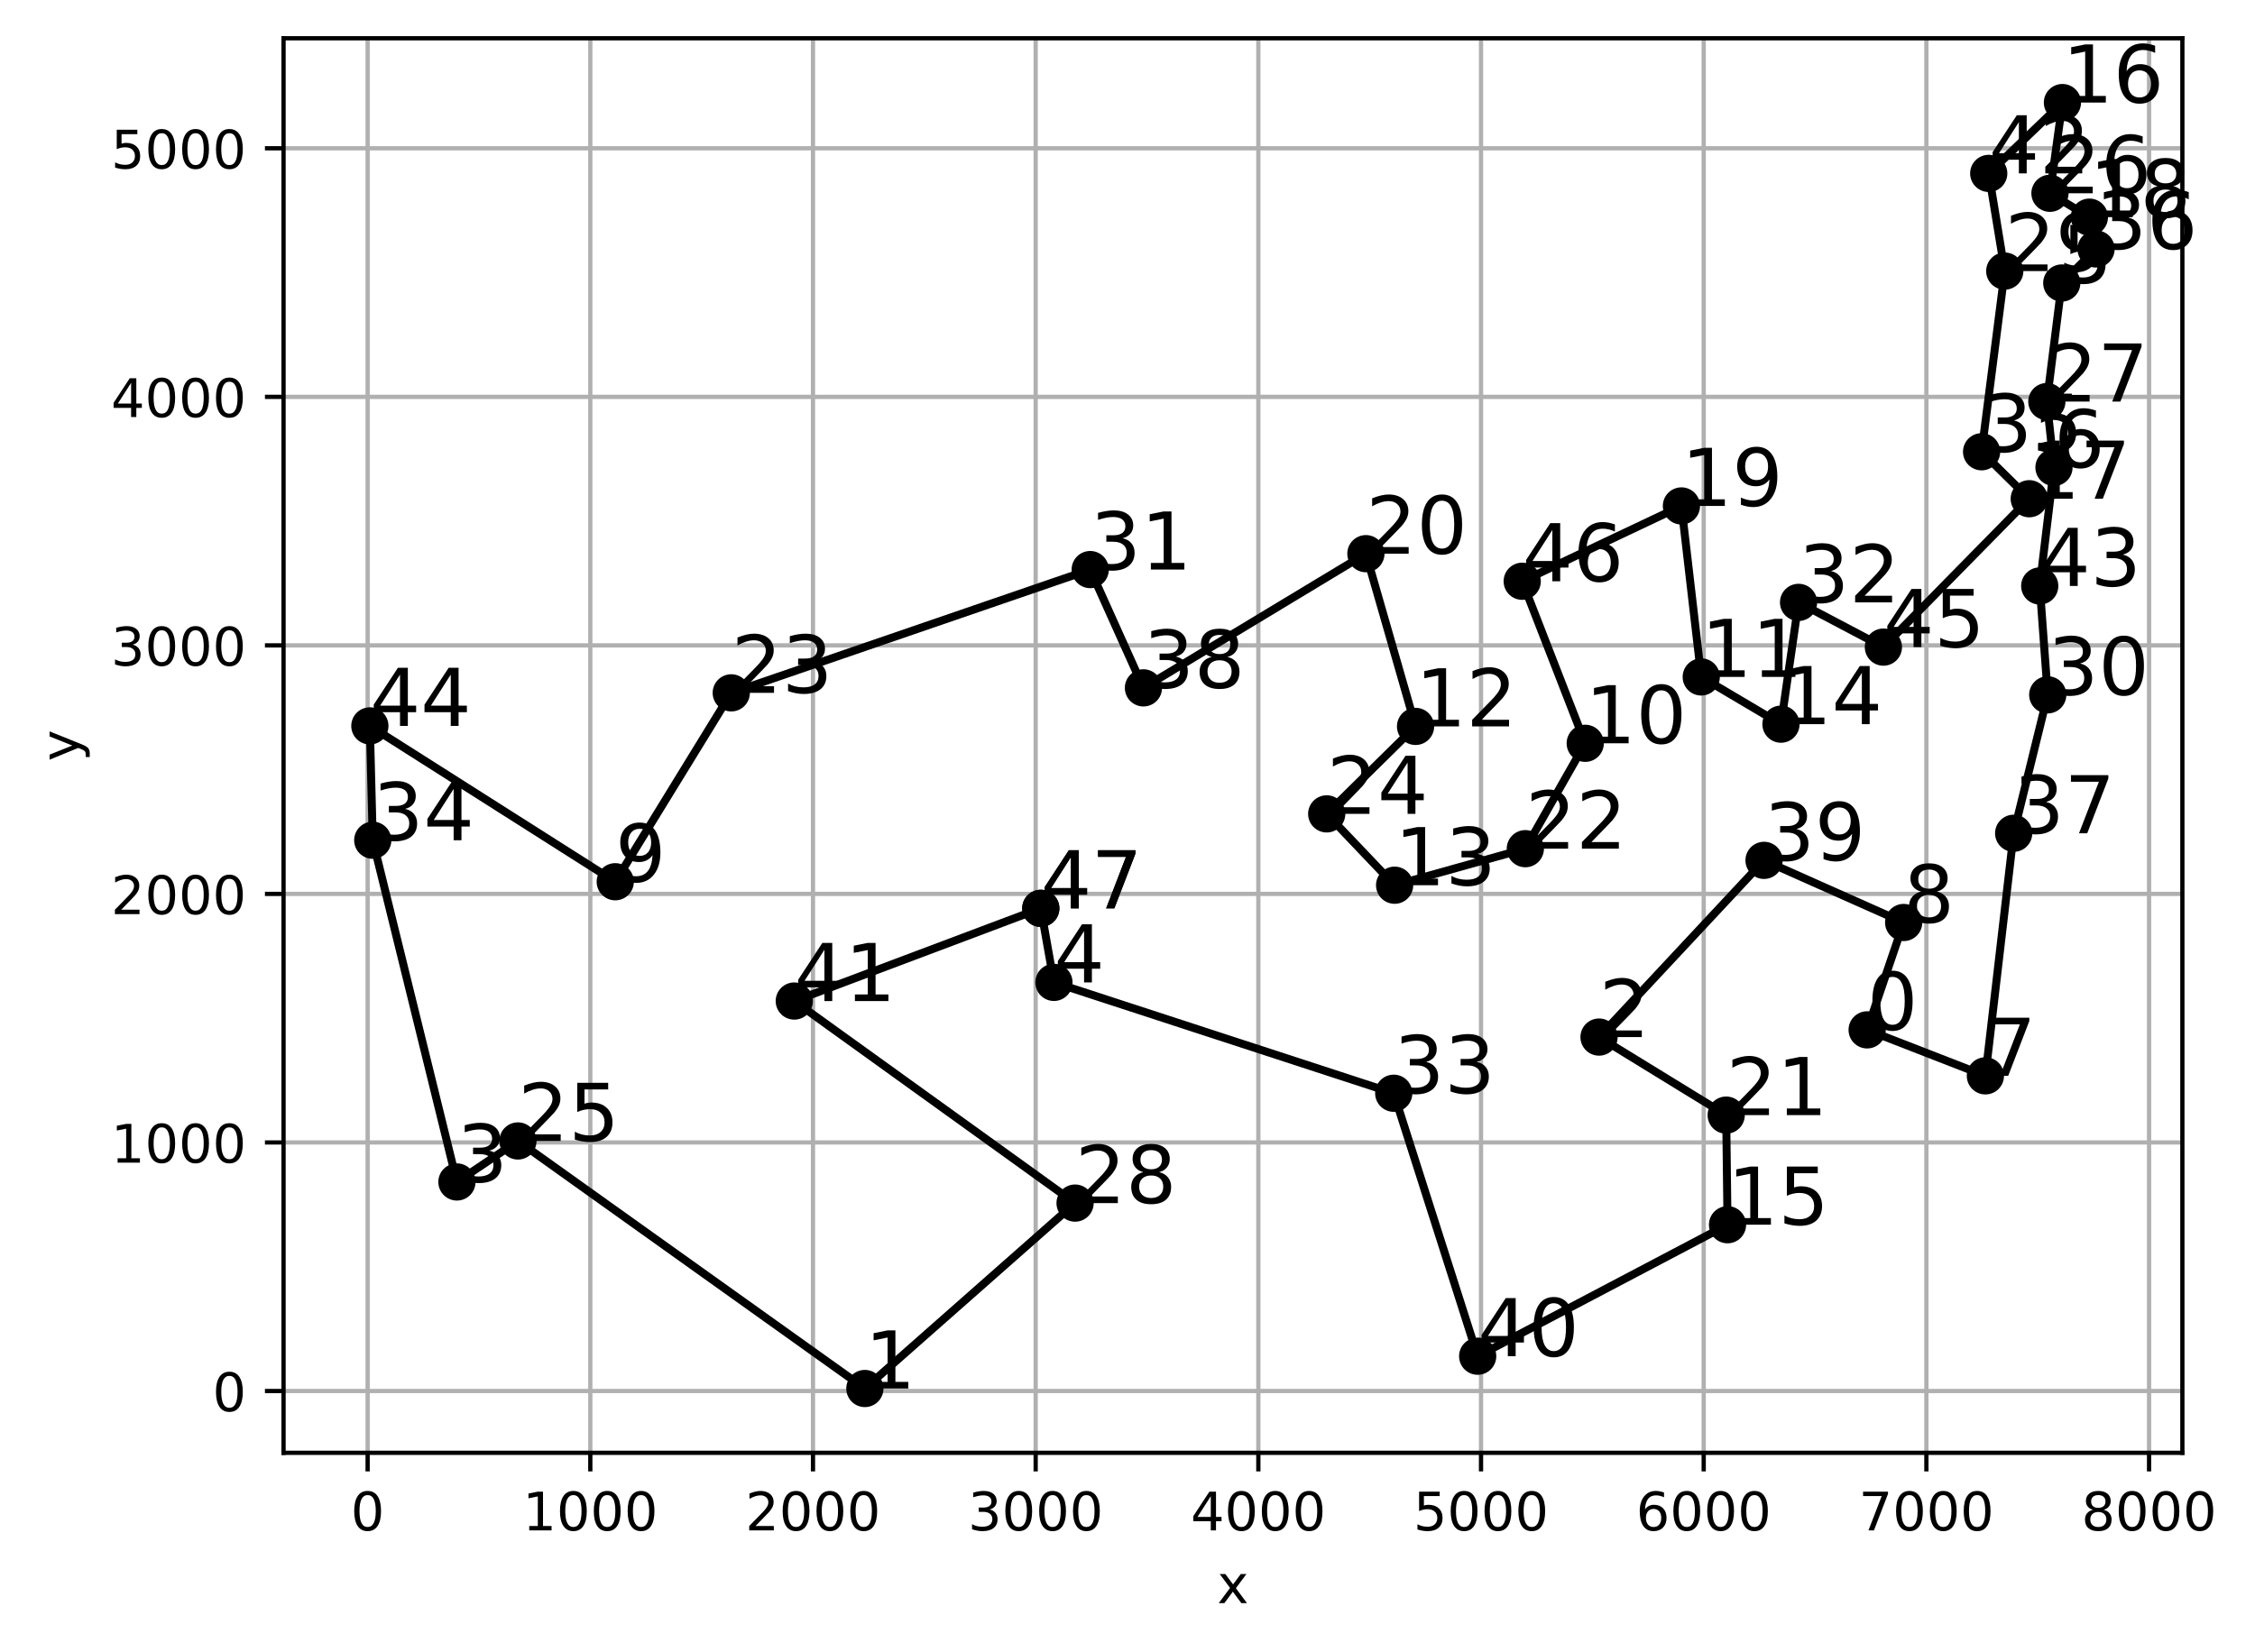 <?xml version="1.0" encoding="utf-8" standalone="no"?>
<!DOCTYPE svg PUBLIC "-//W3C//DTD SVG 1.1//EN"
  "http://www.w3.org/Graphics/SVG/1.1/DTD/svg11.dtd">
<!-- Created with matplotlib (https://matplotlib.org/) -->
<svg height="310.868pt" version="1.1" viewBox="0 0 424.108 310.868" width="424.108pt" xmlns="http://www.w3.org/2000/svg" xmlns:xlink="http://www.w3.org/1999/xlink">
 <defs>
  <style type="text/css">*{stroke-linecap:butt;stroke-linejoin:round;}</style>
 </defs>
 <g id="figure_1">
  <g id="patch_1">
   <path d="M 0 310.868
L 424.108 310.868
L 424.108 0
L 0 0
z
" style="fill:#ffffff;"/>
  </g>
  <g id="axes_1">
   <g id="patch_2">
    <path d="M 53.328 273.312
L 410.448 273.312
L 410.448 7.2
L 53.328 7.2
z
" style="fill:#ffffff;"/>
   </g>
   <g id="matplotlib.axis_1">
    <g id="xtick_1">
     <g id="line2d_1">
      <path clip-path="url(#p9b2b004a26)" d="M 69.142 273.312
L 69.142 7.2
" style="fill:none;stroke:#b0b0b0;stroke-linecap:square;stroke-width:0.8;"/>
     </g>
     <g id="line2d_2">
      <defs>
       <path d="M 0 0
L 0 3.5
" id="m116695bebd" style="stroke:#000000;stroke-width:0.8;"/>
      </defs>
      <g>
       <use style="stroke:#000000;stroke-width:0.8;" x="69.142" xlink:href="#m116695bebd" y="273.312"/>
      </g>
     </g>
     <g id="text_1">
      <!-- 0 -->
      <g transform="translate(65.961 287.91)scale(0.1 -0.1)">
       <defs>
        <path d="M 31.781 66.406
Q 24.172 66.406 20.328 58.906
Q 16.5 51.422 16.5 36.375
Q 16.5 21.391 20.328 13.891
Q 24.172 6.391 31.781 6.391
Q 39.453 6.391 43.281 13.891
Q 47.125 21.391 47.125 36.375
Q 47.125 51.422 43.281 58.906
Q 39.453 66.406 31.781 66.406
z
M 31.781 74.219
Q 44.047 74.219 50.516 64.516
Q 56.984 54.828 56.984 36.375
Q 56.984 17.969 50.516 8.266
Q 44.047 -1.422 31.781 -1.422
Q 19.531 -1.422 13.062 8.266
Q 6.594 17.969 6.594 36.375
Q 6.594 54.828 13.062 64.516
Q 19.531 74.219 31.781 74.219
z
" id="DejaVuSans-48"/>
       </defs>
       <use xlink:href="#DejaVuSans-48"/>
      </g>
     </g>
    </g>
    <g id="xtick_2">
     <g id="line2d_3">
      <path clip-path="url(#p9b2b004a26)" d="M 111.022 273.312
L 111.022 7.2
" style="fill:none;stroke:#b0b0b0;stroke-linecap:square;stroke-width:0.8;"/>
     </g>
     <g id="line2d_4">
      <g>
       <use style="stroke:#000000;stroke-width:0.8;" x="111.022" xlink:href="#m116695bebd" y="273.312"/>
      </g>
     </g>
     <g id="text_2">
      <!-- 1000 -->
      <g transform="translate(98.297 287.91)scale(0.1 -0.1)">
       <defs>
        <path d="M 12.406 8.297
L 28.516 8.297
L 28.516 63.922
L 10.984 60.406
L 10.984 69.391
L 28.422 72.906
L 38.281 72.906
L 38.281 8.297
L 54.391 8.297
L 54.391 0
L 12.406 0
z
" id="DejaVuSans-49"/>
       </defs>
       <use xlink:href="#DejaVuSans-49"/>
       <use x="63.623" xlink:href="#DejaVuSans-48"/>
       <use x="127.246" xlink:href="#DejaVuSans-48"/>
       <use x="190.869" xlink:href="#DejaVuSans-48"/>
      </g>
     </g>
    </g>
    <g id="xtick_3">
     <g id="line2d_5">
      <path clip-path="url(#p9b2b004a26)" d="M 152.902 273.312
L 152.902 7.2
" style="fill:none;stroke:#b0b0b0;stroke-linecap:square;stroke-width:0.8;"/>
     </g>
     <g id="line2d_6">
      <g>
       <use style="stroke:#000000;stroke-width:0.8;" x="152.902" xlink:href="#m116695bebd" y="273.312"/>
      </g>
     </g>
     <g id="text_3">
      <!-- 2000 -->
      <g transform="translate(140.177 287.91)scale(0.1 -0.1)">
       <defs>
        <path d="M 19.188 8.297
L 53.609 8.297
L 53.609 0
L 7.328 0
L 7.328 8.297
Q 12.938 14.109 22.625 23.891
Q 32.328 33.688 34.812 36.531
Q 39.547 41.844 41.422 45.531
Q 43.312 49.219 43.312 52.781
Q 43.312 58.594 39.234 62.25
Q 35.156 65.922 28.609 65.922
Q 23.969 65.922 18.812 64.312
Q 13.672 62.703 7.812 59.422
L 7.812 69.391
Q 13.766 71.781 18.938 73
Q 24.125 74.219 28.422 74.219
Q 39.75 74.219 46.484 68.547
Q 53.219 62.891 53.219 53.422
Q 53.219 48.922 51.531 44.891
Q 49.859 40.875 45.406 35.406
Q 44.188 33.984 37.641 27.219
Q 31.109 20.453 19.188 8.297
z
" id="DejaVuSans-50"/>
       </defs>
       <use xlink:href="#DejaVuSans-50"/>
       <use x="63.623" xlink:href="#DejaVuSans-48"/>
       <use x="127.246" xlink:href="#DejaVuSans-48"/>
       <use x="190.869" xlink:href="#DejaVuSans-48"/>
      </g>
     </g>
    </g>
    <g id="xtick_4">
     <g id="line2d_7">
      <path clip-path="url(#p9b2b004a26)" d="M 194.782 273.312
L 194.782 7.2
" style="fill:none;stroke:#b0b0b0;stroke-linecap:square;stroke-width:0.8;"/>
     </g>
     <g id="line2d_8">
      <g>
       <use style="stroke:#000000;stroke-width:0.8;" x="194.782" xlink:href="#m116695bebd" y="273.312"/>
      </g>
     </g>
     <g id="text_4">
      <!-- 3000 -->
      <g transform="translate(182.057 287.91)scale(0.1 -0.1)">
       <defs>
        <path d="M 40.578 39.312
Q 47.656 37.797 51.625 33
Q 55.609 28.219 55.609 21.188
Q 55.609 10.406 48.188 4.484
Q 40.766 -1.422 27.094 -1.422
Q 22.516 -1.422 17.656 -0.516
Q 12.797 0.391 7.625 2.203
L 7.625 11.719
Q 11.719 9.328 16.594 8.109
Q 21.484 6.891 26.812 6.891
Q 36.078 6.891 40.938 10.547
Q 45.797 14.203 45.797 21.188
Q 45.797 27.641 41.281 31.266
Q 36.766 34.906 28.719 34.906
L 20.219 34.906
L 20.219 43.016
L 29.109 43.016
Q 36.375 43.016 40.234 45.922
Q 44.094 48.828 44.094 54.297
Q 44.094 59.906 40.109 62.906
Q 36.141 65.922 28.719 65.922
Q 24.656 65.922 20.016 65.031
Q 15.375 64.156 9.812 62.312
L 9.812 71.094
Q 15.438 72.656 20.344 73.438
Q 25.25 74.219 29.594 74.219
Q 40.828 74.219 47.359 69.109
Q 53.906 64.016 53.906 55.328
Q 53.906 49.266 50.438 45.094
Q 46.969 40.922 40.578 39.312
z
" id="DejaVuSans-51"/>
       </defs>
       <use xlink:href="#DejaVuSans-51"/>
       <use x="63.623" xlink:href="#DejaVuSans-48"/>
       <use x="127.246" xlink:href="#DejaVuSans-48"/>
       <use x="190.869" xlink:href="#DejaVuSans-48"/>
      </g>
     </g>
    </g>
    <g id="xtick_5">
     <g id="line2d_9">
      <path clip-path="url(#p9b2b004a26)" d="M 236.662 273.312
L 236.662 7.2
" style="fill:none;stroke:#b0b0b0;stroke-linecap:square;stroke-width:0.8;"/>
     </g>
     <g id="line2d_10">
      <g>
       <use style="stroke:#000000;stroke-width:0.8;" x="236.662" xlink:href="#m116695bebd" y="273.312"/>
      </g>
     </g>
     <g id="text_5">
      <!-- 4000 -->
      <g transform="translate(223.937 287.91)scale(0.1 -0.1)">
       <defs>
        <path d="M 37.797 64.312
L 12.891 25.391
L 37.797 25.391
z
M 35.203 72.906
L 47.609 72.906
L 47.609 25.391
L 58.016 25.391
L 58.016 17.188
L 47.609 17.188
L 47.609 0
L 37.797 0
L 37.797 17.188
L 4.891 17.188
L 4.891 26.703
z
" id="DejaVuSans-52"/>
       </defs>
       <use xlink:href="#DejaVuSans-52"/>
       <use x="63.623" xlink:href="#DejaVuSans-48"/>
       <use x="127.246" xlink:href="#DejaVuSans-48"/>
       <use x="190.869" xlink:href="#DejaVuSans-48"/>
      </g>
     </g>
    </g>
    <g id="xtick_6">
     <g id="line2d_11">
      <path clip-path="url(#p9b2b004a26)" d="M 278.543 273.312
L 278.543 7.2
" style="fill:none;stroke:#b0b0b0;stroke-linecap:square;stroke-width:0.8;"/>
     </g>
     <g id="line2d_12">
      <g>
       <use style="stroke:#000000;stroke-width:0.8;" x="278.543" xlink:href="#m116695bebd" y="273.312"/>
      </g>
     </g>
     <g id="text_6">
      <!-- 5000 -->
      <g transform="translate(265.818 287.91)scale(0.1 -0.1)">
       <defs>
        <path d="M 10.797 72.906
L 49.516 72.906
L 49.516 64.594
L 19.828 64.594
L 19.828 46.734
Q 21.969 47.469 24.109 47.828
Q 26.266 48.188 28.422 48.188
Q 40.625 48.188 47.75 41.5
Q 54.891 34.812 54.891 23.391
Q 54.891 11.625 47.562 5.094
Q 40.234 -1.422 26.906 -1.422
Q 22.312 -1.422 17.547 -0.641
Q 12.797 0.141 7.719 1.703
L 7.719 11.625
Q 12.109 9.234 16.797 8.062
Q 21.484 6.891 26.703 6.891
Q 35.156 6.891 40.078 11.328
Q 45.016 15.766 45.016 23.391
Q 45.016 31 40.078 35.438
Q 35.156 39.891 26.703 39.891
Q 22.75 39.891 18.812 39.016
Q 14.891 38.141 10.797 36.281
z
" id="DejaVuSans-53"/>
       </defs>
       <use xlink:href="#DejaVuSans-53"/>
       <use x="63.623" xlink:href="#DejaVuSans-48"/>
       <use x="127.246" xlink:href="#DejaVuSans-48"/>
       <use x="190.869" xlink:href="#DejaVuSans-48"/>
      </g>
     </g>
    </g>
    <g id="xtick_7">
     <g id="line2d_13">
      <path clip-path="url(#p9b2b004a26)" d="M 320.423 273.312
L 320.423 7.2
" style="fill:none;stroke:#b0b0b0;stroke-linecap:square;stroke-width:0.8;"/>
     </g>
     <g id="line2d_14">
      <g>
       <use style="stroke:#000000;stroke-width:0.8;" x="320.423" xlink:href="#m116695bebd" y="273.312"/>
      </g>
     </g>
     <g id="text_7">
      <!-- 6000 -->
      <g transform="translate(307.698 287.91)scale(0.1 -0.1)">
       <defs>
        <path d="M 33.016 40.375
Q 26.375 40.375 22.484 35.828
Q 18.609 31.297 18.609 23.391
Q 18.609 15.531 22.484 10.953
Q 26.375 6.391 33.016 6.391
Q 39.656 6.391 43.531 10.953
Q 47.406 15.531 47.406 23.391
Q 47.406 31.297 43.531 35.828
Q 39.656 40.375 33.016 40.375
z
M 52.594 71.297
L 52.594 62.312
Q 48.875 64.062 45.094 64.984
Q 41.312 65.922 37.594 65.922
Q 27.828 65.922 22.672 59.328
Q 17.531 52.734 16.797 39.406
Q 19.672 43.656 24.016 45.922
Q 28.375 48.188 33.594 48.188
Q 44.578 48.188 50.953 41.516
Q 57.328 34.859 57.328 23.391
Q 57.328 12.156 50.688 5.359
Q 44.047 -1.422 33.016 -1.422
Q 20.359 -1.422 13.672 8.266
Q 6.984 17.969 6.984 36.375
Q 6.984 53.656 15.188 63.938
Q 23.391 74.219 37.203 74.219
Q 40.922 74.219 44.703 73.484
Q 48.484 72.75 52.594 71.297
z
" id="DejaVuSans-54"/>
       </defs>
       <use xlink:href="#DejaVuSans-54"/>
       <use x="63.623" xlink:href="#DejaVuSans-48"/>
       <use x="127.246" xlink:href="#DejaVuSans-48"/>
       <use x="190.869" xlink:href="#DejaVuSans-48"/>
      </g>
     </g>
    </g>
    <g id="xtick_8">
     <g id="line2d_15">
      <path clip-path="url(#p9b2b004a26)" d="M 362.303 273.312
L 362.303 7.2
" style="fill:none;stroke:#b0b0b0;stroke-linecap:square;stroke-width:0.8;"/>
     </g>
     <g id="line2d_16">
      <g>
       <use style="stroke:#000000;stroke-width:0.8;" x="362.303" xlink:href="#m116695bebd" y="273.312"/>
      </g>
     </g>
     <g id="text_8">
      <!-- 7000 -->
      <g transform="translate(349.578 287.91)scale(0.1 -0.1)">
       <defs>
        <path d="M 8.203 72.906
L 55.078 72.906
L 55.078 68.703
L 28.609 0
L 18.312 0
L 43.219 64.594
L 8.203 64.594
z
" id="DejaVuSans-55"/>
       </defs>
       <use xlink:href="#DejaVuSans-55"/>
       <use x="63.623" xlink:href="#DejaVuSans-48"/>
       <use x="127.246" xlink:href="#DejaVuSans-48"/>
       <use x="190.869" xlink:href="#DejaVuSans-48"/>
      </g>
     </g>
    </g>
    <g id="xtick_9">
     <g id="line2d_17">
      <path clip-path="url(#p9b2b004a26)" d="M 404.183 273.312
L 404.183 7.2
" style="fill:none;stroke:#b0b0b0;stroke-linecap:square;stroke-width:0.8;"/>
     </g>
     <g id="line2d_18">
      <g>
       <use style="stroke:#000000;stroke-width:0.8;" x="404.183" xlink:href="#m116695bebd" y="273.312"/>
      </g>
     </g>
     <g id="text_9">
      <!-- 8000 -->
      <g transform="translate(391.458 287.91)scale(0.1 -0.1)">
       <defs>
        <path d="M 31.781 34.625
Q 24.75 34.625 20.719 30.859
Q 16.703 27.094 16.703 20.516
Q 16.703 13.922 20.719 10.156
Q 24.75 6.391 31.781 6.391
Q 38.812 6.391 42.859 10.172
Q 46.922 13.969 46.922 20.516
Q 46.922 27.094 42.891 30.859
Q 38.875 34.625 31.781 34.625
z
M 21.922 38.812
Q 15.578 40.375 12.031 44.719
Q 8.5 49.078 8.5 55.328
Q 8.5 64.062 14.719 69.141
Q 20.953 74.219 31.781 74.219
Q 42.672 74.219 48.875 69.141
Q 55.078 64.062 55.078 55.328
Q 55.078 49.078 51.531 44.719
Q 48 40.375 41.703 38.812
Q 48.828 37.156 52.797 32.312
Q 56.781 27.484 56.781 20.516
Q 56.781 9.906 50.312 4.234
Q 43.844 -1.422 31.781 -1.422
Q 19.734 -1.422 13.25 4.234
Q 6.781 9.906 6.781 20.516
Q 6.781 27.484 10.781 32.312
Q 14.797 37.156 21.922 38.812
z
M 18.312 54.391
Q 18.312 48.734 21.844 45.562
Q 25.391 42.391 31.781 42.391
Q 38.141 42.391 41.719 45.562
Q 45.312 48.734 45.312 54.391
Q 45.312 60.062 41.719 63.234
Q 38.141 66.406 31.781 66.406
Q 25.391 66.406 21.844 63.234
Q 18.312 60.062 18.312 54.391
z
" id="DejaVuSans-56"/>
       </defs>
       <use xlink:href="#DejaVuSans-56"/>
       <use x="63.623" xlink:href="#DejaVuSans-48"/>
       <use x="127.246" xlink:href="#DejaVuSans-48"/>
       <use x="190.869" xlink:href="#DejaVuSans-48"/>
      </g>
     </g>
    </g>
    <g id="text_10">
     <!-- x -->
     <g transform="translate(228.929 301.589)scale(0.1 -0.1)">
      <defs>
       <path d="M 54.891 54.688
L 35.109 28.078
L 55.906 0
L 45.312 0
L 29.391 21.484
L 13.484 0
L 2.875 0
L 24.125 28.609
L 4.688 54.688
L 15.281 54.688
L 29.781 35.203
L 44.281 54.688
z
" id="DejaVuSans-120"/>
      </defs>
      <use xlink:href="#DejaVuSans-120"/>
     </g>
    </g>
   </g>
   <g id="matplotlib.axis_2">
    <g id="ytick_1">
     <g id="line2d_19">
      <path clip-path="url(#p9b2b004a26)" d="M 53.328 261.684
L 410.448 261.684
" style="fill:none;stroke:#b0b0b0;stroke-linecap:square;stroke-width:0.8;"/>
     </g>
     <g id="line2d_20">
      <defs>
       <path d="M 0 0
L -3.5 0
" id="ma28b75a645" style="stroke:#000000;stroke-width:0.8;"/>
      </defs>
      <g>
       <use style="stroke:#000000;stroke-width:0.8;" x="53.328" xlink:href="#ma28b75a645" y="261.684"/>
      </g>
     </g>
     <g id="text_11">
      <!-- 0 -->
      <g transform="translate(39.966 265.483)scale(0.1 -0.1)">
       <use xlink:href="#DejaVuSans-48"/>
      </g>
     </g>
    </g>
    <g id="ytick_2">
     <g id="line2d_21">
      <path clip-path="url(#p9b2b004a26)" d="M 53.328 214.927
L 410.448 214.927
" style="fill:none;stroke:#b0b0b0;stroke-linecap:square;stroke-width:0.8;"/>
     </g>
     <g id="line2d_22">
      <g>
       <use style="stroke:#000000;stroke-width:0.8;" x="53.328" xlink:href="#ma28b75a645" y="214.927"/>
      </g>
     </g>
     <g id="text_12">
      <!-- 1000 -->
      <g transform="translate(20.878 218.726)scale(0.1 -0.1)">
       <use xlink:href="#DejaVuSans-49"/>
       <use x="63.623" xlink:href="#DejaVuSans-48"/>
       <use x="127.246" xlink:href="#DejaVuSans-48"/>
       <use x="190.869" xlink:href="#DejaVuSans-48"/>
      </g>
     </g>
    </g>
    <g id="ytick_3">
     <g id="line2d_23">
      <path clip-path="url(#p9b2b004a26)" d="M 53.328 168.17
L 410.448 168.17
" style="fill:none;stroke:#b0b0b0;stroke-linecap:square;stroke-width:0.8;"/>
     </g>
     <g id="line2d_24">
      <g>
       <use style="stroke:#000000;stroke-width:0.8;" x="53.328" xlink:href="#ma28b75a645" y="168.17"/>
      </g>
     </g>
     <g id="text_13">
      <!-- 2000 -->
      <g transform="translate(20.878 171.969)scale(0.1 -0.1)">
       <use xlink:href="#DejaVuSans-50"/>
       <use x="63.623" xlink:href="#DejaVuSans-48"/>
       <use x="127.246" xlink:href="#DejaVuSans-48"/>
       <use x="190.869" xlink:href="#DejaVuSans-48"/>
      </g>
     </g>
    </g>
    <g id="ytick_4">
     <g id="line2d_25">
      <path clip-path="url(#p9b2b004a26)" d="M 53.328 121.413
L 410.448 121.413
" style="fill:none;stroke:#b0b0b0;stroke-linecap:square;stroke-width:0.8;"/>
     </g>
     <g id="line2d_26">
      <g>
       <use style="stroke:#000000;stroke-width:0.8;" x="53.328" xlink:href="#ma28b75a645" y="121.413"/>
      </g>
     </g>
     <g id="text_14">
      <!-- 3000 -->
      <g transform="translate(20.878 125.212)scale(0.1 -0.1)">
       <use xlink:href="#DejaVuSans-51"/>
       <use x="63.623" xlink:href="#DejaVuSans-48"/>
       <use x="127.246" xlink:href="#DejaVuSans-48"/>
       <use x="190.869" xlink:href="#DejaVuSans-48"/>
      </g>
     </g>
    </g>
    <g id="ytick_5">
     <g id="line2d_27">
      <path clip-path="url(#p9b2b004a26)" d="M 53.328 74.656
L 410.448 74.656
" style="fill:none;stroke:#b0b0b0;stroke-linecap:square;stroke-width:0.8;"/>
     </g>
     <g id="line2d_28">
      <g>
       <use style="stroke:#000000;stroke-width:0.8;" x="53.328" xlink:href="#ma28b75a645" y="74.656"/>
      </g>
     </g>
     <g id="text_15">
      <!-- 4000 -->
      <g transform="translate(20.878 78.455)scale(0.1 -0.1)">
       <use xlink:href="#DejaVuSans-52"/>
       <use x="63.623" xlink:href="#DejaVuSans-48"/>
       <use x="127.246" xlink:href="#DejaVuSans-48"/>
       <use x="190.869" xlink:href="#DejaVuSans-48"/>
      </g>
     </g>
    </g>
    <g id="ytick_6">
     <g id="line2d_29">
      <path clip-path="url(#p9b2b004a26)" d="M 53.328 27.899
L 410.448 27.899
" style="fill:none;stroke:#b0b0b0;stroke-linecap:square;stroke-width:0.8;"/>
     </g>
     <g id="line2d_30">
      <g>
       <use style="stroke:#000000;stroke-width:0.8;" x="53.328" xlink:href="#ma28b75a645" y="27.899"/>
      </g>
     </g>
     <g id="text_16">
      <!-- 5000 -->
      <g transform="translate(20.878 31.698)scale(0.1 -0.1)">
       <use xlink:href="#DejaVuSans-53"/>
       <use x="63.623" xlink:href="#DejaVuSans-48"/>
       <use x="127.246" xlink:href="#DejaVuSans-48"/>
       <use x="190.869" xlink:href="#DejaVuSans-48"/>
      </g>
     </g>
    </g>
    <g id="text_17">
     <!-- y -->
     <g transform="translate(14.798 143.215)rotate(-90)scale(0.1 -0.1)">
      <defs>
       <path d="M 32.172 -5.078
Q 28.375 -14.844 24.75 -17.812
Q 21.141 -20.797 15.094 -20.797
L 7.906 -20.797
L 7.906 -13.281
L 13.188 -13.281
Q 16.891 -13.281 18.938 -11.516
Q 21 -9.766 23.484 -3.219
L 25.094 0.875
L 2.984 54.688
L 12.5 54.688
L 29.594 11.922
L 46.688 54.688
L 56.203 54.688
z
" id="DejaVuSans-121"/>
      </defs>
      <use xlink:href="#DejaVuSans-121"/>
     </g>
    </g>
   </g>
   <g id="line2d_31">
    <path clip-path="url(#p9b2b004a26)" d="M 195.746 170.882
L 149.384 188.322
L 202.195 226.335
L 162.66 261.216
L 97.411 214.646
L 85.936 222.361
L 70.105 158.07
L 69.561 136.562
L 115.713 165.879
L 137.532 130.344
L 205.043 107.152
L 215.052 129.408
L 256.891 104.16
L 266.23 136.656
L 249.52 153.114
L 262.293 166.533
L 286.877 159.66
L 298.142 139.835
L 286.29 109.35
L 316.235 95.182
L 319.962 127.351
L 334.955 136.235
L 338.264 113.324
L 354.22 121.74
L 381.651 93.826
L 372.689 84.989
L 377.045 50.997
L 374.029 32.622
L 387.892 19.296
L 385.546 36.362
L 392.959 40.851
L 394.215 46.836
L 387.766 53.241
L 384.96 75.545
L 386.3 87.935
L 383.62 110.238
L 385.127 130.718
L 378.72 156.761
L 373.401 202.396
L 351.163 193.746
L 358.031 173.547
L 331.772 161.858
L 300.739 195.102
L 324.653 209.783
L 324.904 230.403
L 277.914 255.138
L 262.126 205.669
L 198.217 184.815
L 195.746 170.882
" style="fill:none;stroke:#000000;stroke-linecap:square;stroke-width:1.5;"/>
   </g>
   <g id="line2d_32">
    <defs>
     <path d="M 0 3
C 0.796 3 1.559 2.684 2.121 2.121
C 2.684 1.559 3 0.796 3 0
C 3 -0.796 2.684 -1.559 2.121 -2.121
C 1.559 -2.684 0.796 -3 0 -3
C -0.796 -3 -1.559 -2.684 -2.121 -2.121
C -2.684 -1.559 -3 -0.796 -3 0
C -3 0.796 -2.684 1.559 -2.121 2.121
C -1.559 2.684 -0.796 3 0 3
z
" id="m8bf1bc5495" style="stroke:#000000;"/>
    </defs>
    <g clip-path="url(#p9b2b004a26)">
     <use style="stroke:#000000;" x="195.746" xlink:href="#m8bf1bc5495" y="170.882"/>
     <use style="stroke:#000000;" x="149.384" xlink:href="#m8bf1bc5495" y="188.322"/>
     <use style="stroke:#000000;" x="202.195" xlink:href="#m8bf1bc5495" y="226.335"/>
     <use style="stroke:#000000;" x="162.66" xlink:href="#m8bf1bc5495" y="261.216"/>
     <use style="stroke:#000000;" x="97.411" xlink:href="#m8bf1bc5495" y="214.646"/>
     <use style="stroke:#000000;" x="85.936" xlink:href="#m8bf1bc5495" y="222.361"/>
     <use style="stroke:#000000;" x="70.105" xlink:href="#m8bf1bc5495" y="158.07"/>
     <use style="stroke:#000000;" x="69.561" xlink:href="#m8bf1bc5495" y="136.562"/>
     <use style="stroke:#000000;" x="115.713" xlink:href="#m8bf1bc5495" y="165.879"/>
     <use style="stroke:#000000;" x="137.532" xlink:href="#m8bf1bc5495" y="130.344"/>
     <use style="stroke:#000000;" x="205.043" xlink:href="#m8bf1bc5495" y="107.152"/>
     <use style="stroke:#000000;" x="215.052" xlink:href="#m8bf1bc5495" y="129.408"/>
     <use style="stroke:#000000;" x="256.891" xlink:href="#m8bf1bc5495" y="104.16"/>
     <use style="stroke:#000000;" x="266.23" xlink:href="#m8bf1bc5495" y="136.656"/>
     <use style="stroke:#000000;" x="249.52" xlink:href="#m8bf1bc5495" y="153.114"/>
     <use style="stroke:#000000;" x="262.293" xlink:href="#m8bf1bc5495" y="166.533"/>
     <use style="stroke:#000000;" x="286.877" xlink:href="#m8bf1bc5495" y="159.66"/>
     <use style="stroke:#000000;" x="298.142" xlink:href="#m8bf1bc5495" y="139.835"/>
     <use style="stroke:#000000;" x="286.29" xlink:href="#m8bf1bc5495" y="109.35"/>
     <use style="stroke:#000000;" x="316.235" xlink:href="#m8bf1bc5495" y="95.182"/>
     <use style="stroke:#000000;" x="319.962" xlink:href="#m8bf1bc5495" y="127.351"/>
     <use style="stroke:#000000;" x="334.955" xlink:href="#m8bf1bc5495" y="136.235"/>
     <use style="stroke:#000000;" x="338.264" xlink:href="#m8bf1bc5495" y="113.324"/>
     <use style="stroke:#000000;" x="354.22" xlink:href="#m8bf1bc5495" y="121.74"/>
     <use style="stroke:#000000;" x="381.651" xlink:href="#m8bf1bc5495" y="93.826"/>
     <use style="stroke:#000000;" x="372.689" xlink:href="#m8bf1bc5495" y="84.989"/>
     <use style="stroke:#000000;" x="377.045" xlink:href="#m8bf1bc5495" y="50.997"/>
     <use style="stroke:#000000;" x="374.029" xlink:href="#m8bf1bc5495" y="32.622"/>
     <use style="stroke:#000000;" x="387.892" xlink:href="#m8bf1bc5495" y="19.296"/>
     <use style="stroke:#000000;" x="385.546" xlink:href="#m8bf1bc5495" y="36.362"/>
     <use style="stroke:#000000;" x="392.959" xlink:href="#m8bf1bc5495" y="40.851"/>
     <use style="stroke:#000000;" x="394.215" xlink:href="#m8bf1bc5495" y="46.836"/>
     <use style="stroke:#000000;" x="387.766" xlink:href="#m8bf1bc5495" y="53.241"/>
     <use style="stroke:#000000;" x="384.96" xlink:href="#m8bf1bc5495" y="75.545"/>
     <use style="stroke:#000000;" x="386.3" xlink:href="#m8bf1bc5495" y="87.935"/>
     <use style="stroke:#000000;" x="383.62" xlink:href="#m8bf1bc5495" y="110.238"/>
     <use style="stroke:#000000;" x="385.127" xlink:href="#m8bf1bc5495" y="130.718"/>
     <use style="stroke:#000000;" x="378.72" xlink:href="#m8bf1bc5495" y="156.761"/>
     <use style="stroke:#000000;" x="373.401" xlink:href="#m8bf1bc5495" y="202.396"/>
     <use style="stroke:#000000;" x="351.163" xlink:href="#m8bf1bc5495" y="193.746"/>
     <use style="stroke:#000000;" x="358.031" xlink:href="#m8bf1bc5495" y="173.547"/>
     <use style="stroke:#000000;" x="331.772" xlink:href="#m8bf1bc5495" y="161.858"/>
     <use style="stroke:#000000;" x="300.739" xlink:href="#m8bf1bc5495" y="195.102"/>
     <use style="stroke:#000000;" x="324.653" xlink:href="#m8bf1bc5495" y="209.783"/>
     <use style="stroke:#000000;" x="324.904" xlink:href="#m8bf1bc5495" y="230.403"/>
     <use style="stroke:#000000;" x="277.914" xlink:href="#m8bf1bc5495" y="255.138"/>
     <use style="stroke:#000000;" x="262.126" xlink:href="#m8bf1bc5495" y="205.669"/>
     <use style="stroke:#000000;" x="198.217" xlink:href="#m8bf1bc5495" y="184.815"/>
     <use style="stroke:#000000;" x="195.746" xlink:href="#m8bf1bc5495" y="170.882"/>
    </g>
   </g>
   <g id="patch_3">
    <path d="M 53.328 273.312
L 53.328 7.2
" style="fill:none;stroke:#000000;stroke-linecap:square;stroke-linejoin:miter;stroke-width:0.8;"/>
   </g>
   <g id="patch_4">
    <path d="M 410.448 273.312
L 410.448 7.2
" style="fill:none;stroke:#000000;stroke-linecap:square;stroke-linejoin:miter;stroke-width:0.8;"/>
   </g>
   <g id="patch_5">
    <path d="M 53.328 273.312
L 410.448 273.312
" style="fill:none;stroke:#000000;stroke-linecap:square;stroke-linejoin:miter;stroke-width:0.8;"/>
   </g>
   <g id="patch_6">
    <path d="M 53.328 7.2
L 410.448 7.2
" style="fill:none;stroke:#000000;stroke-linecap:square;stroke-linejoin:miter;stroke-width:0.8;"/>
   </g>
   <g id="text_18">
    <!-- 47 -->
    <g transform="translate(195.746 170.882)scale(0.15 -0.15)">
     <use xlink:href="#DejaVuSans-52"/>
     <use x="63.623" xlink:href="#DejaVuSans-55"/>
    </g>
   </g>
   <g id="text_19">
    <!-- 41 -->
    <g transform="translate(149.384 188.322)scale(0.15 -0.15)">
     <use xlink:href="#DejaVuSans-52"/>
     <use x="63.623" xlink:href="#DejaVuSans-49"/>
    </g>
   </g>
   <g id="text_20">
    <!-- 28 -->
    <g transform="translate(202.195 226.335)scale(0.15 -0.15)">
     <use xlink:href="#DejaVuSans-50"/>
     <use x="63.623" xlink:href="#DejaVuSans-56"/>
    </g>
   </g>
   <g id="text_21">
    <!-- 1 -->
    <g transform="translate(162.66 261.216)scale(0.15 -0.15)">
     <use xlink:href="#DejaVuSans-49"/>
    </g>
   </g>
   <g id="text_22">
    <!-- 25 -->
    <g transform="translate(97.411 214.646)scale(0.15 -0.15)">
     <use xlink:href="#DejaVuSans-50"/>
     <use x="63.623" xlink:href="#DejaVuSans-53"/>
    </g>
   </g>
   <g id="text_23">
    <!-- 3 -->
    <g transform="translate(85.936 222.361)scale(0.15 -0.15)">
     <use xlink:href="#DejaVuSans-51"/>
    </g>
   </g>
   <g id="text_24">
    <!-- 34 -->
    <g transform="translate(70.105 158.07)scale(0.15 -0.15)">
     <use xlink:href="#DejaVuSans-51"/>
     <use x="63.623" xlink:href="#DejaVuSans-52"/>
    </g>
   </g>
   <g id="text_25">
    <!-- 44 -->
    <g transform="translate(69.561 136.562)scale(0.15 -0.15)">
     <use xlink:href="#DejaVuSans-52"/>
     <use x="63.623" xlink:href="#DejaVuSans-52"/>
    </g>
   </g>
   <g id="text_26">
    <!-- 9 -->
    <g transform="translate(115.713 165.879)scale(0.15 -0.15)">
     <defs>
      <path d="M 10.984 1.516
L 10.984 10.5
Q 14.703 8.734 18.5 7.812
Q 22.312 6.891 25.984 6.891
Q 35.75 6.891 40.891 13.453
Q 46.047 20.016 46.781 33.406
Q 43.953 29.203 39.594 26.953
Q 35.25 24.703 29.984 24.703
Q 19.047 24.703 12.672 31.312
Q 6.297 37.938 6.297 49.422
Q 6.297 60.641 12.938 67.422
Q 19.578 74.219 30.609 74.219
Q 43.266 74.219 49.922 64.516
Q 56.594 54.828 56.594 36.375
Q 56.594 19.141 48.406 8.859
Q 40.234 -1.422 26.422 -1.422
Q 22.703 -1.422 18.891 -0.688
Q 15.094 0.047 10.984 1.516
z
M 30.609 32.422
Q 37.25 32.422 41.125 36.953
Q 45.016 41.5 45.016 49.422
Q 45.016 57.281 41.125 61.844
Q 37.25 66.406 30.609 66.406
Q 23.969 66.406 20.094 61.844
Q 16.219 57.281 16.219 49.422
Q 16.219 41.5 20.094 36.953
Q 23.969 32.422 30.609 32.422
z
" id="DejaVuSans-57"/>
     </defs>
     <use xlink:href="#DejaVuSans-57"/>
    </g>
   </g>
   <g id="text_27">
    <!-- 23 -->
    <g transform="translate(137.532 130.344)scale(0.15 -0.15)">
     <use xlink:href="#DejaVuSans-50"/>
     <use x="63.623" xlink:href="#DejaVuSans-51"/>
    </g>
   </g>
   <g id="text_28">
    <!-- 31 -->
    <g transform="translate(205.043 107.152)scale(0.15 -0.15)">
     <use xlink:href="#DejaVuSans-51"/>
     <use x="63.623" xlink:href="#DejaVuSans-49"/>
    </g>
   </g>
   <g id="text_29">
    <!-- 38 -->
    <g transform="translate(215.052 129.408)scale(0.15 -0.15)">
     <use xlink:href="#DejaVuSans-51"/>
     <use x="63.623" xlink:href="#DejaVuSans-56"/>
    </g>
   </g>
   <g id="text_30">
    <!-- 20 -->
    <g transform="translate(256.891 104.16)scale(0.15 -0.15)">
     <use xlink:href="#DejaVuSans-50"/>
     <use x="63.623" xlink:href="#DejaVuSans-48"/>
    </g>
   </g>
   <g id="text_31">
    <!-- 12 -->
    <g transform="translate(266.23 136.656)scale(0.15 -0.15)">
     <use xlink:href="#DejaVuSans-49"/>
     <use x="63.623" xlink:href="#DejaVuSans-50"/>
    </g>
   </g>
   <g id="text_32">
    <!-- 24 -->
    <g transform="translate(249.52 153.114)scale(0.15 -0.15)">
     <use xlink:href="#DejaVuSans-50"/>
     <use x="63.623" xlink:href="#DejaVuSans-52"/>
    </g>
   </g>
   <g id="text_33">
    <!-- 13 -->
    <g transform="translate(262.293 166.533)scale(0.15 -0.15)">
     <use xlink:href="#DejaVuSans-49"/>
     <use x="63.623" xlink:href="#DejaVuSans-51"/>
    </g>
   </g>
   <g id="text_34">
    <!-- 22 -->
    <g transform="translate(286.877 159.66)scale(0.15 -0.15)">
     <use xlink:href="#DejaVuSans-50"/>
     <use x="63.623" xlink:href="#DejaVuSans-50"/>
    </g>
   </g>
   <g id="text_35">
    <!-- 10 -->
    <g transform="translate(298.142 139.835)scale(0.15 -0.15)">
     <use xlink:href="#DejaVuSans-49"/>
     <use x="63.623" xlink:href="#DejaVuSans-48"/>
    </g>
   </g>
   <g id="text_36">
    <!-- 46 -->
    <g transform="translate(286.29 109.35)scale(0.15 -0.15)">
     <use xlink:href="#DejaVuSans-52"/>
     <use x="63.623" xlink:href="#DejaVuSans-54"/>
    </g>
   </g>
   <g id="text_37">
    <!-- 19 -->
    <g transform="translate(316.235 95.182)scale(0.15 -0.15)">
     <use xlink:href="#DejaVuSans-49"/>
     <use x="63.623" xlink:href="#DejaVuSans-57"/>
    </g>
   </g>
   <g id="text_38">
    <!-- 11 -->
    <g transform="translate(319.962 127.351)scale(0.15 -0.15)">
     <use xlink:href="#DejaVuSans-49"/>
     <use x="63.623" xlink:href="#DejaVuSans-49"/>
    </g>
   </g>
   <g id="text_39">
    <!-- 14 -->
    <g transform="translate(334.955 136.235)scale(0.15 -0.15)">
     <use xlink:href="#DejaVuSans-49"/>
     <use x="63.623" xlink:href="#DejaVuSans-52"/>
    </g>
   </g>
   <g id="text_40">
    <!-- 32 -->
    <g transform="translate(338.264 113.324)scale(0.15 -0.15)">
     <use xlink:href="#DejaVuSans-51"/>
     <use x="63.623" xlink:href="#DejaVuSans-50"/>
    </g>
   </g>
   <g id="text_41">
    <!-- 45 -->
    <g transform="translate(354.22 121.74)scale(0.15 -0.15)">
     <use xlink:href="#DejaVuSans-52"/>
     <use x="63.623" xlink:href="#DejaVuSans-53"/>
    </g>
   </g>
   <g id="text_42">
    <!-- 17 -->
    <g transform="translate(381.651 93.826)scale(0.15 -0.15)">
     <use xlink:href="#DejaVuSans-49"/>
     <use x="63.623" xlink:href="#DejaVuSans-55"/>
    </g>
   </g>
   <g id="text_43">
    <!-- 35 -->
    <g transform="translate(372.689 84.989)scale(0.15 -0.15)">
     <use xlink:href="#DejaVuSans-51"/>
     <use x="63.623" xlink:href="#DejaVuSans-53"/>
    </g>
   </g>
   <g id="text_44">
    <!-- 29 -->
    <g transform="translate(377.045 50.997)scale(0.15 -0.15)">
     <use xlink:href="#DejaVuSans-50"/>
     <use x="63.623" xlink:href="#DejaVuSans-57"/>
    </g>
   </g>
   <g id="text_45">
    <!-- 42 -->
    <g transform="translate(374.029 32.622)scale(0.15 -0.15)">
     <use xlink:href="#DejaVuSans-52"/>
     <use x="63.623" xlink:href="#DejaVuSans-50"/>
    </g>
   </g>
   <g id="text_46">
    <!-- 16 -->
    <g transform="translate(387.892 19.296)scale(0.15 -0.15)">
     <use xlink:href="#DejaVuSans-49"/>
     <use x="63.623" xlink:href="#DejaVuSans-54"/>
    </g>
   </g>
   <g id="text_47">
    <!-- 26 -->
    <g transform="translate(385.546 36.362)scale(0.15 -0.15)">
     <use xlink:href="#DejaVuSans-50"/>
     <use x="63.623" xlink:href="#DejaVuSans-54"/>
    </g>
   </g>
   <g id="text_48">
    <!-- 18 -->
    <g transform="translate(392.959 40.851)scale(0.15 -0.15)">
     <use xlink:href="#DejaVuSans-49"/>
     <use x="63.623" xlink:href="#DejaVuSans-56"/>
    </g>
   </g>
   <g id="text_49">
    <!-- 36 -->
    <g transform="translate(394.215 46.836)scale(0.15 -0.15)">
     <use xlink:href="#DejaVuSans-51"/>
     <use x="63.623" xlink:href="#DejaVuSans-54"/>
    </g>
   </g>
   <g id="text_50">
    <!-- 5 -->
    <g transform="translate(387.766 53.241)scale(0.15 -0.15)">
     <use xlink:href="#DejaVuSans-53"/>
    </g>
   </g>
   <g id="text_51">
    <!-- 27 -->
    <g transform="translate(384.96 75.545)scale(0.15 -0.15)">
     <use xlink:href="#DejaVuSans-50"/>
     <use x="63.623" xlink:href="#DejaVuSans-55"/>
    </g>
   </g>
   <g id="text_52">
    <!-- 6 -->
    <g transform="translate(386.3 87.935)scale(0.15 -0.15)">
     <use xlink:href="#DejaVuSans-54"/>
    </g>
   </g>
   <g id="text_53">
    <!-- 43 -->
    <g transform="translate(383.62 110.238)scale(0.15 -0.15)">
     <use xlink:href="#DejaVuSans-52"/>
     <use x="63.623" xlink:href="#DejaVuSans-51"/>
    </g>
   </g>
   <g id="text_54">
    <!-- 30 -->
    <g transform="translate(385.127 130.718)scale(0.15 -0.15)">
     <use xlink:href="#DejaVuSans-51"/>
     <use x="63.623" xlink:href="#DejaVuSans-48"/>
    </g>
   </g>
   <g id="text_55">
    <!-- 37 -->
    <g transform="translate(378.72 156.761)scale(0.15 -0.15)">
     <use xlink:href="#DejaVuSans-51"/>
     <use x="63.623" xlink:href="#DejaVuSans-55"/>
    </g>
   </g>
   <g id="text_56">
    <!-- 7 -->
    <g transform="translate(373.401 202.396)scale(0.15 -0.15)">
     <use xlink:href="#DejaVuSans-55"/>
    </g>
   </g>
   <g id="text_57">
    <!-- 0 -->
    <g transform="translate(351.163 193.746)scale(0.15 -0.15)">
     <use xlink:href="#DejaVuSans-48"/>
    </g>
   </g>
   <g id="text_58">
    <!-- 8 -->
    <g transform="translate(358.031 173.547)scale(0.15 -0.15)">
     <use xlink:href="#DejaVuSans-56"/>
    </g>
   </g>
   <g id="text_59">
    <!-- 39 -->
    <g transform="translate(331.772 161.858)scale(0.15 -0.15)">
     <use xlink:href="#DejaVuSans-51"/>
     <use x="63.623" xlink:href="#DejaVuSans-57"/>
    </g>
   </g>
   <g id="text_60">
    <!-- 2 -->
    <g transform="translate(300.739 195.102)scale(0.15 -0.15)">
     <use xlink:href="#DejaVuSans-50"/>
    </g>
   </g>
   <g id="text_61">
    <!-- 21 -->
    <g transform="translate(324.653 209.783)scale(0.15 -0.15)">
     <use xlink:href="#DejaVuSans-50"/>
     <use x="63.623" xlink:href="#DejaVuSans-49"/>
    </g>
   </g>
   <g id="text_62">
    <!-- 15 -->
    <g transform="translate(324.904 230.403)scale(0.15 -0.15)">
     <use xlink:href="#DejaVuSans-49"/>
     <use x="63.623" xlink:href="#DejaVuSans-53"/>
    </g>
   </g>
   <g id="text_63">
    <!-- 40 -->
    <g transform="translate(277.914 255.138)scale(0.15 -0.15)">
     <use xlink:href="#DejaVuSans-52"/>
     <use x="63.623" xlink:href="#DejaVuSans-48"/>
    </g>
   </g>
   <g id="text_64">
    <!-- 33 -->
    <g transform="translate(262.126 205.669)scale(0.15 -0.15)">
     <use xlink:href="#DejaVuSans-51"/>
     <use x="63.623" xlink:href="#DejaVuSans-51"/>
    </g>
   </g>
   <g id="text_65">
    <!-- 4 -->
    <g transform="translate(198.217 184.815)scale(0.15 -0.15)">
     <use xlink:href="#DejaVuSans-52"/>
    </g>
   </g>
   <g id="text_66">
    <!-- 47 -->
    <g transform="translate(195.746 170.882)scale(0.15 -0.15)">
     <use xlink:href="#DejaVuSans-52"/>
     <use x="63.623" xlink:href="#DejaVuSans-55"/>
    </g>
   </g>
  </g>
 </g>
 <defs>
  <clipPath id="p9b2b004a26">
   <rect height="266.112" width="357.12" x="53.328" y="7.2"/>
  </clipPath>
 </defs>
</svg>
